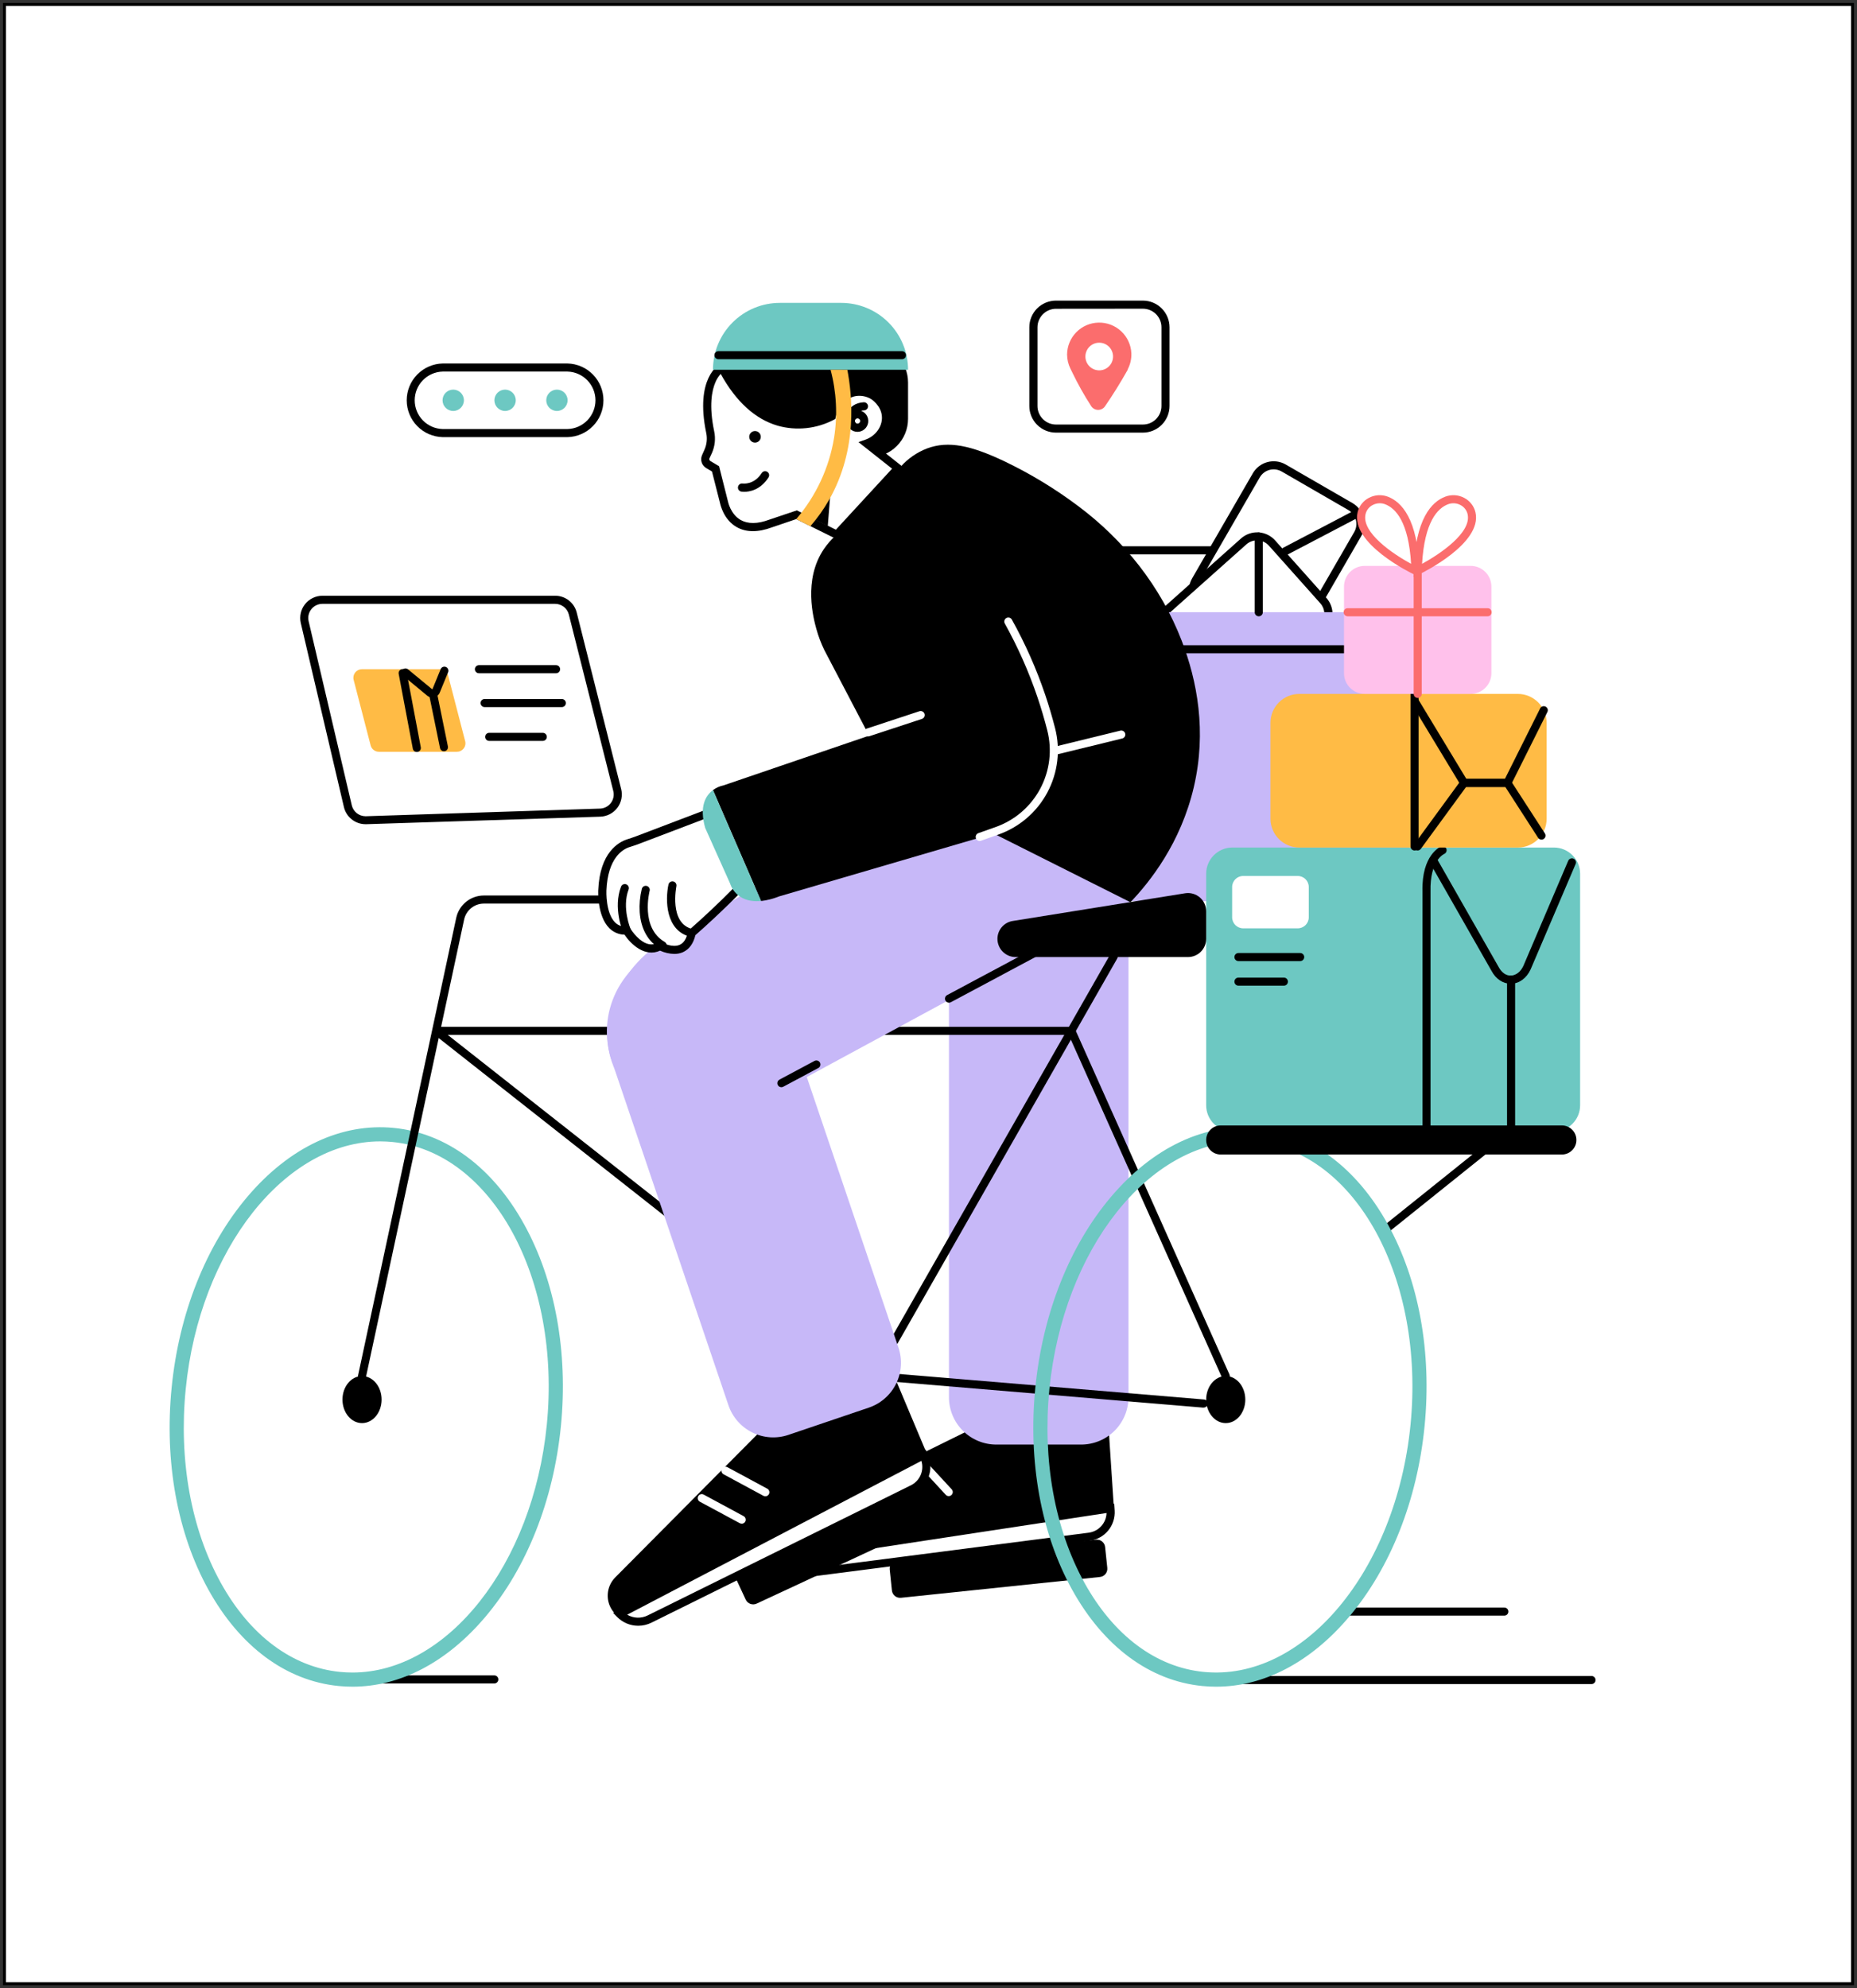 <svg width="624" height="668" viewBox="0 0 624 668" fill="none" xmlns="http://www.w3.org/2000/svg">
<rect x="0" y="0" width="624" height="668" fill="#333333" stroke="none"/>
<g id="picture3">
<rect x="1.5" y="1.5" width="621" height="665" fill="white"/>
<rect x="1.5" y="1.5" width="621" height="665" stroke="black" strokeWidth="3"/>
<g id="figure_group">
<path id="Vector" d="M368.3 517.304L301.437 524.296C299.914 524.455 298.809 525.818 298.969 527.34L299.703 534.359C299.862 535.881 301.225 536.986 302.747 536.827L369.611 529.835C371.133 529.676 372.238 528.313 372.079 526.79L371.345 519.772C371.186 518.249 369.823 517.144 368.3 517.304Z" fill="black"/>
<path id="Vector_2" d="M372.594 480.849L325.613 480.543L261.767 511.998C259.707 513.013 258.131 514.801 257.381 516.972C256.632 519.143 256.771 521.522 257.766 523.592L374.271 506.299L372.594 480.849Z" fill="black"/>
<path id="Vector_3" d="M373.117 506.768L259.254 524.095C260.034 525.736 261.314 527.089 262.91 527.958C264.505 528.828 266.335 529.171 268.138 528.938L366.026 516.297C368.095 516.029 369.986 514.984 371.313 513.373C372.64 511.762 373.304 509.707 373.171 507.624L373.117 506.768Z" fill="white"/>
<path id="Vector_4" d="M267.017 530.37C265.132 530.37 263.287 529.834 261.695 528.825C260.103 527.816 258.83 526.376 258.024 524.672L257.237 523.021L374.407 505.205L374.557 507.535C374.706 509.962 373.929 512.355 372.382 514.231C370.835 516.107 368.634 517.326 366.223 517.642L268.308 530.262C267.88 530.325 267.449 530.361 267.017 530.37ZM261.522 525.12C262.307 526.034 263.306 526.738 264.43 527.169C265.554 527.601 266.767 527.746 267.961 527.592L365.849 514.952C367.468 514.739 368.957 513.957 370.052 512.746C371.147 511.535 371.776 509.975 371.826 508.343L261.522 525.12Z" fill="black"/>
<path id="Vector_5" d="M318.793 502.665C318.605 502.665 318.42 502.625 318.248 502.549C318.076 502.473 317.922 502.362 317.795 502.224L307.471 491.03C307.35 490.899 307.256 490.745 307.194 490.577C307.133 490.409 307.105 490.231 307.113 490.052C307.12 489.874 307.163 489.698 307.238 489.536C307.314 489.374 307.42 489.229 307.552 489.108C307.816 488.865 308.166 488.736 308.525 488.75C308.884 488.764 309.223 488.92 309.468 489.183L319.792 500.376C319.913 500.507 320.008 500.661 320.07 500.829C320.132 500.996 320.16 501.174 320.153 501.353C320.146 501.531 320.104 501.707 320.029 501.869C319.954 502.031 319.848 502.177 319.717 502.298C319.466 502.533 319.136 502.664 318.793 502.665Z" fill="white"/>
<path id="Vector_6" d="M308.279 508.792C308.092 508.792 307.906 508.754 307.734 508.679C307.563 508.604 307.408 508.495 307.281 508.357L296.977 497.157C296.85 497.027 296.751 496.873 296.685 496.704C296.619 496.535 296.587 496.354 296.592 496.173C296.597 495.991 296.638 495.813 296.713 495.647C296.788 495.482 296.896 495.333 297.029 495.21C297.163 495.087 297.32 494.992 297.49 494.931C297.661 494.869 297.843 494.843 298.024 494.853C298.205 494.863 298.383 494.909 298.546 494.988C298.709 495.068 298.855 495.18 298.974 495.316L309.278 506.49C309.399 506.621 309.493 506.775 309.554 506.943C309.616 507.111 309.643 507.289 309.636 507.468C309.628 507.646 309.585 507.821 309.51 507.983C309.435 508.145 309.328 508.291 309.196 508.412C308.949 508.65 308.622 508.786 308.279 508.792Z" fill="white"/>
<path id="Vector_7" d="M363.302 485.345H334.775C330.558 485.345 326.514 483.67 323.532 480.688C320.55 477.706 318.875 473.662 318.875 469.445V307.582H379.203V469.445C379.201 473.661 377.525 477.705 374.544 480.686C371.562 483.668 367.519 485.343 363.302 485.345Z" fill="#C7B8F8"/>
<path id="Vector_8" d="M534.796 565.812H407.94C407.58 565.812 407.234 565.669 406.979 565.414C406.725 565.159 406.582 564.814 406.582 564.453C406.582 564.093 406.725 563.748 406.979 563.493C407.234 563.238 407.58 563.095 407.94 563.095H534.796C535.157 563.095 535.502 563.238 535.757 563.493C536.012 563.748 536.155 564.093 536.155 564.453C536.155 564.814 536.012 565.159 535.757 565.414C535.502 565.669 535.157 565.812 534.796 565.812Z" fill="black"/>
<path id="Vector_9" d="M166.093 565.615H116.11C115.75 565.615 115.404 565.472 115.15 565.217C114.895 564.962 114.752 564.617 114.752 564.256C114.752 563.896 114.895 563.551 115.15 563.296C115.404 563.041 115.75 562.898 116.11 562.898H166.093C166.454 562.898 166.799 563.041 167.054 563.296C167.309 563.551 167.452 563.896 167.452 564.256C167.452 564.617 167.309 564.962 167.054 565.217C166.799 565.472 166.454 565.615 166.093 565.615Z" fill="black"/>
<path id="Vector_10" d="M505.495 542.821H451.695C451.335 542.821 450.989 542.678 450.734 542.423C450.48 542.168 450.336 541.823 450.336 541.462C450.336 541.102 450.48 540.757 450.734 540.502C450.989 540.247 451.335 540.104 451.695 540.104H505.495C505.856 540.104 506.201 540.247 506.456 540.502C506.711 540.757 506.854 541.102 506.854 541.462C506.854 541.823 506.711 542.168 506.456 542.423C506.201 542.678 505.856 542.821 505.495 542.821Z" fill="black"/>
<path id="Vector_11" d="M465.625 414.388C465.344 414.388 465.07 414.3 464.841 414.138C464.611 413.975 464.438 413.745 464.345 413.48C464.252 413.214 464.243 412.926 464.32 412.656C464.398 412.386 464.557 412.146 464.776 411.97L499.505 384.122C499.643 384.004 499.804 383.915 499.977 383.86C500.151 383.805 500.333 383.786 500.515 383.803C500.696 383.82 500.872 383.873 501.032 383.96C501.192 384.046 501.333 384.164 501.447 384.306C501.561 384.448 501.645 384.611 501.694 384.786C501.743 384.962 501.757 385.145 501.734 385.325C501.712 385.506 501.653 385.68 501.561 385.837C501.47 385.995 501.348 386.132 501.203 386.241L466.474 414.089C466.234 414.282 465.934 414.388 465.625 414.388Z" fill="black"/>
<path id="Vector_12" d="M406.629 184.896H365.89C362.165 184.896 359.146 187.916 359.146 191.641V217.546C359.146 221.271 362.165 224.29 365.89 224.29H406.629C410.354 224.29 413.374 221.271 413.374 217.546V191.641C413.374 187.916 410.354 184.896 406.629 184.896Z" fill="white"/>
<path id="Vector_13" d="M406.622 225.649H365.87C363.721 225.647 361.661 224.793 360.142 223.274C358.623 221.754 357.768 219.694 357.767 217.546V191.641C357.768 189.492 358.623 187.432 360.142 185.913C361.661 184.394 363.721 183.54 365.87 183.538H406.622C408.769 183.548 410.824 184.405 412.343 185.922C413.861 187.44 414.72 189.494 414.732 191.641V217.546C414.72 219.692 413.861 221.747 412.343 223.264C410.824 224.781 408.769 225.638 406.622 225.649ZM365.87 186.255C364.442 186.256 363.073 186.824 362.063 187.834C361.053 188.844 360.485 190.213 360.483 191.641V217.546C360.485 218.974 361.053 220.343 362.063 221.352C363.073 222.362 364.442 222.93 365.87 222.932H406.622C408.051 222.932 409.422 222.365 410.433 221.355C411.444 220.345 412.013 218.975 412.015 217.546V191.641C412.013 190.212 411.444 188.842 410.433 187.832C409.422 186.822 408.051 186.255 406.622 186.255H365.87Z" fill="black"/>
<path id="Vector_14" d="M422.115 159.716L401.746 194.997C399.883 198.223 400.988 202.348 404.214 204.211L426.649 217.163C429.875 219.026 434 217.92 435.862 214.695L456.232 179.413C458.094 176.188 456.989 172.063 453.763 170.2L431.328 157.248C428.103 155.385 423.978 156.49 422.115 159.716Z" fill="white"/>
<path id="Vector_15" d="M430.007 219.421C428.59 219.42 427.199 219.045 425.973 218.334L403.559 205.381C402.637 204.85 401.829 204.141 401.18 203.297C400.532 202.453 400.057 201.489 399.781 200.461C399.505 199.433 399.435 198.36 399.574 197.305C399.713 196.25 400.058 195.232 400.591 194.31L420.967 159.039C421.498 158.115 422.205 157.306 423.049 156.657C423.894 156.007 424.858 155.531 425.886 155.256C426.915 154.98 427.988 154.91 429.043 155.05C430.099 155.19 431.117 155.537 432.038 156.071L454.452 169.016C456.313 170.093 457.671 171.864 458.228 173.941C458.784 176.018 458.494 178.231 457.42 180.094L437.044 215.366C436.331 216.601 435.305 217.626 434.07 218.338C432.834 219.049 431.433 219.423 430.007 219.421ZM427.331 215.984C428.569 216.695 430.039 216.887 431.418 216.516C432.797 216.146 433.972 215.244 434.687 214.007L455.063 178.736C455.778 177.498 455.971 176.028 455.602 174.647C455.233 173.267 454.331 172.089 453.094 171.373L430.68 158.421C430.066 158.066 429.389 157.836 428.686 157.744C427.984 157.651 427.27 157.698 426.585 157.882C425.901 158.065 425.26 158.382 424.698 158.814C424.136 159.245 423.664 159.783 423.31 160.397L402.934 195.669C402.579 196.281 402.347 196.958 402.254 197.66C402.161 198.362 402.207 199.075 402.39 199.759C402.573 200.443 402.889 201.084 403.321 201.646C403.752 202.207 404.29 202.678 404.904 203.031L427.331 215.984Z" fill="black"/>
<path id="Vector_16" d="M431.842 186.581C431.538 186.581 431.243 186.479 431.004 186.292C430.765 186.104 430.596 185.842 430.523 185.548C430.451 185.253 430.479 184.942 430.603 184.666C430.728 184.389 430.941 184.161 431.21 184.02L455.492 171.285C455.811 171.117 456.185 171.084 456.529 171.191C456.874 171.299 457.161 171.539 457.329 171.859C457.496 172.179 457.53 172.552 457.422 172.896C457.315 173.241 457.075 173.529 456.755 173.696L432.473 186.425C432.278 186.527 432.062 186.581 431.842 186.581Z" fill="black"/>
<path id="Vector_17" d="M417.889 181.886L387.486 209.003C384.706 211.482 384.463 215.746 386.942 218.525L404.185 237.858C406.665 240.638 410.928 240.882 413.708 238.402L444.111 211.285C446.891 208.806 447.135 204.543 444.655 201.763L427.412 182.43C424.933 179.65 420.669 179.406 417.889 181.886Z" fill="white"/>
<path id="Vector_18" d="M409.231 241.495C409.074 241.495 408.918 241.495 408.762 241.495C407.697 241.436 406.654 241.165 405.694 240.698C404.734 240.232 403.877 239.579 403.172 238.778L385.954 219.455C385.247 218.659 384.703 217.731 384.354 216.725C384.006 215.719 383.859 214.654 383.922 213.592C383.985 212.529 384.257 211.489 384.722 210.531C385.187 209.573 385.837 208.717 386.633 208.01L417.035 180.896C418.644 179.471 420.752 178.742 422.898 178.869C425.043 178.996 427.05 179.97 428.479 181.575L445.718 200.905C446.425 201.701 446.969 202.629 447.317 203.635C447.666 204.641 447.813 205.706 447.75 206.769C447.687 207.831 447.415 208.871 446.95 209.829C446.485 210.787 445.835 211.644 445.039 212.35L414.617 239.437C413.138 240.766 411.219 241.499 409.231 241.495ZM422.373 181.561C421.053 181.556 419.778 182.04 418.794 182.92L388.392 210.027C387.325 210.979 386.68 212.316 386.598 213.744C386.517 215.172 387.006 216.574 387.958 217.641L405.203 236.972C405.674 237.5 406.244 237.93 406.881 238.238C407.518 238.546 408.21 238.725 408.916 238.765C409.623 238.805 410.33 238.706 410.998 238.473C411.666 238.24 412.282 237.877 412.81 237.406L443.212 210.292C443.74 209.821 444.17 209.251 444.478 208.614C444.786 207.977 444.965 207.285 445.005 206.579C445.045 205.872 444.946 205.165 444.713 204.497C444.48 203.828 444.117 203.213 443.646 202.685L426.401 183.355C425.932 182.826 425.363 182.395 424.726 182.087C424.09 181.779 423.399 181.601 422.693 181.561H422.373Z" fill="black"/>
<path id="Vector_19" d="M404.415 472.936H404.293L293.269 463.651L292.95 463.393L145.982 347.635C145.736 347.447 145.557 347.186 145.468 346.889C145.379 346.593 145.386 346.276 145.488 345.984C145.589 345.691 145.78 345.438 146.033 345.261C146.286 345.083 146.589 344.989 146.899 344.993H360.891L413.122 461.777C413.269 462.106 413.279 462.481 413.15 462.818C413.021 463.155 412.763 463.426 412.433 463.573C412.27 463.646 412.094 463.686 411.915 463.69C411.737 463.695 411.559 463.665 411.392 463.601C411.055 463.471 410.783 463.214 410.637 462.884L359.125 347.71H150.458L294.315 460.982L404.524 470.199C404.884 470.213 405.224 470.37 405.468 470.635C405.713 470.9 405.842 471.251 405.828 471.612C405.813 471.972 405.656 472.312 405.391 472.556C405.126 472.801 404.775 472.93 404.415 472.916V472.936Z" fill="black"/>
<path id="Vector_20" d="M293.791 463.699C293.553 463.701 293.319 463.64 293.112 463.522C292.957 463.434 292.82 463.316 292.71 463.175C292.601 463.034 292.52 462.873 292.473 462.701C292.425 462.529 292.412 462.349 292.435 462.172C292.457 461.994 292.514 461.823 292.602 461.668L373.048 320.698C373.228 320.385 373.525 320.157 373.874 320.063C374.222 319.97 374.593 320.018 374.906 320.198C375.218 320.379 375.447 320.675 375.54 321.024C375.634 321.372 375.585 321.743 375.405 322.056L294.973 463.02C294.853 463.227 294.681 463.399 294.473 463.518C294.266 463.638 294.03 463.7 293.791 463.699Z" fill="black"/>
<path id="Vector_21" d="M301.406 464.542L256.877 479.484L206.744 529.97C205.43 531.29 204.574 532.996 204.301 534.839C204.029 536.681 204.354 538.562 205.229 540.206C205.629 540.954 206.135 541.64 206.73 542.243L311.288 488.029L301.406 464.542Z" fill="black"/>
<path id="Vector_22" d="M249.222 511.923C248.996 511.923 248.775 511.867 248.576 511.76L235.169 504.547C235.012 504.462 234.873 504.347 234.76 504.209C234.648 504.071 234.564 503.911 234.512 503.74C234.461 503.57 234.444 503.39 234.463 503.213C234.481 503.035 234.534 502.863 234.619 502.706C234.703 502.549 234.818 502.41 234.957 502.298C235.095 502.185 235.254 502.101 235.425 502.05C235.596 501.999 235.775 501.982 235.953 502C236.13 502.018 236.302 502.071 236.459 502.156L249.86 509.39C250.126 509.533 250.337 509.762 250.458 510.038C250.58 510.315 250.606 510.625 250.532 510.918C250.458 511.211 250.288 511.471 250.05 511.657C249.811 511.843 249.517 511.944 249.215 511.944L249.222 511.923Z" fill="white"/>
<path id="Vector_23" d="M477.24 302.78H380.167V213.804C380.176 211.655 381.033 209.597 382.552 208.077C384.071 206.557 386.128 205.698 388.277 205.687H469.103C470.169 205.687 471.224 205.897 472.208 206.305C473.193 206.713 474.087 207.311 474.84 208.065C475.593 208.819 476.191 209.713 476.598 210.698C477.005 211.683 477.214 212.738 477.213 213.804L477.24 302.78Z" fill="#C7B8F8"/>
<path id="Vector_24" d="M292.222 153.639H252.828C249.836 153.639 246.966 152.45 244.851 150.335C242.735 148.219 241.546 145.349 241.546 142.357V126.47C241.546 123.522 242.718 120.693 244.803 118.608C246.888 116.523 249.716 115.352 252.665 115.352H291.971C293.698 115.351 295.409 115.69 297.005 116.351C298.601 117.011 300.052 117.98 301.274 119.201C302.495 120.422 303.465 121.872 304.126 123.468C304.787 125.063 305.127 126.774 305.127 128.501V140.727C305.128 142.422 304.795 144.101 304.147 145.668C303.499 147.234 302.548 148.658 301.35 149.857C300.152 151.056 298.729 152.007 297.162 152.656C295.596 153.305 293.918 153.639 292.222 153.639Z" fill="black"/>
<path id="Vector_25" d="M309.902 499.007L248.942 527.355C247.554 528 246.953 529.648 247.598 531.036L250.574 537.435C251.219 538.823 252.867 539.425 254.255 538.779L315.214 510.431C316.602 509.786 317.204 508.138 316.559 506.75L313.583 500.351C312.937 498.963 311.289 498.361 309.902 499.007Z" fill="black"/>
<path id="Vector_26" d="M310.324 488.884L208.272 542.27C209.544 543.569 211.194 544.433 212.986 544.738C214.778 545.043 216.62 544.774 218.25 543.968L306.71 500.2C308.583 499.275 310.032 497.672 310.765 495.717C311.498 493.761 311.459 491.6 310.657 489.672L310.324 488.884Z" fill="white"/>
<path id="Vector_27" d="M214.419 546.223C213.096 546.221 211.786 545.955 210.567 545.439C209.348 544.924 208.244 544.17 207.321 543.221L206.038 541.917L311.01 486.996L311.906 489.149C312.837 491.395 312.881 493.91 312.028 496.187C311.176 498.464 309.492 500.333 307.315 501.416L218.868 545.204C217.484 545.884 215.961 546.232 214.419 546.223ZM210.751 542.508C211.79 543.117 212.965 543.457 214.168 543.499C215.372 543.54 216.567 543.281 217.645 542.746L306.113 499.018C307.573 498.288 308.727 497.063 309.369 495.562C310.01 494.06 310.099 492.38 309.617 490.82L210.751 542.508Z" fill="black"/>
<path id="Vector_28" d="M257.175 502.726C256.949 502.729 256.727 502.673 256.53 502.563L243.129 495.33C242.812 495.159 242.576 494.869 242.473 494.523C242.369 494.178 242.408 493.806 242.579 493.489C242.75 493.172 243.04 492.936 243.385 492.833C243.73 492.73 244.102 492.768 244.419 492.939L257.82 500.173C258.089 500.318 258.301 500.549 258.423 500.829C258.544 501.109 258.567 501.422 258.489 501.718C258.41 502.013 258.235 502.273 257.99 502.456C257.746 502.639 257.446 502.734 257.141 502.726H257.175Z" fill="white"/>
<path id="Vector_29" d="M291.951 472.936L264.939 482.092C262.961 482.763 260.87 483.037 258.786 482.9C256.702 482.762 254.666 482.216 252.793 481.291C250.92 480.366 249.248 479.082 247.872 477.511C246.496 475.94 245.443 474.113 244.773 472.135L205.521 356.295C202.954 348.719 203.503 340.433 207.045 333.26C210.587 326.088 216.834 320.616 224.41 318.049C231.987 315.482 240.272 316.03 247.445 319.573C254.617 323.115 260.089 329.361 262.656 336.938L301.908 452.771C302.579 454.749 302.853 456.839 302.716 458.923C302.578 461.007 302.031 463.044 301.107 464.916C300.182 466.789 298.898 468.461 297.327 469.837C295.756 471.213 293.929 472.266 291.951 472.936Z" fill="#C7B8F8"/>
<path id="Vector_30" d="M379.997 302.882L256.224 369.907C238.218 380.346 216.511 376.55 207.749 361.43C198.98 346.311 206.479 325.595 224.484 315.156L347.272 243.974L379.997 302.882Z" fill="#C7B8F8"/>
<path id="Vector_31" d="M262.561 365.288C262.26 365.287 261.967 365.185 261.73 364.998C261.492 364.812 261.323 364.552 261.25 364.259C261.177 363.966 261.203 363.658 261.325 363.381C261.447 363.105 261.657 362.878 261.923 362.734L273.605 356.492C273.763 356.394 273.94 356.328 274.124 356.301C274.308 356.273 274.496 356.283 274.676 356.331C274.856 356.379 275.024 356.464 275.17 356.58C275.316 356.695 275.437 356.84 275.524 357.004C275.612 357.168 275.665 357.349 275.68 357.534C275.695 357.72 275.672 357.907 275.612 358.083C275.551 358.259 275.456 358.421 275.33 358.559C275.205 358.697 275.052 358.807 274.882 358.883L263.2 365.125C263.004 365.231 262.784 365.287 262.561 365.288Z" fill="black"/>
<path id="Vector_32" d="M318.881 336.89C318.58 336.889 318.287 336.787 318.05 336.601C317.812 336.414 317.644 336.154 317.57 335.861C317.497 335.569 317.524 335.26 317.645 334.984C317.767 334.708 317.977 334.48 318.243 334.337L348.4 318.219C348.558 318.124 348.733 318.062 348.915 318.037C349.097 318.012 349.283 318.025 349.46 318.073C349.637 318.122 349.803 318.206 349.947 318.321C350.091 318.436 350.21 318.579 350.297 318.741C350.384 318.903 350.437 319.081 350.453 319.264C350.469 319.447 350.448 319.632 350.391 319.806C350.333 319.981 350.241 320.143 350.12 320.281C349.998 320.419 349.85 320.531 349.684 320.61L319.52 336.727C319.324 336.833 319.104 336.889 318.881 336.89Z" fill="black"/>
<path id="Vector_33" d="M408.66 566.695C407.104 566.696 405.549 566.619 404 566.464C386.341 564.719 370.821 553.206 360.239 534.066C349.813 515.204 345.425 491.112 347.897 466.226C350.37 441.34 359.39 418.579 373.313 402.136C387.455 385.441 404.944 377.215 422.59 378.961C440.236 380.706 455.77 392.212 466.352 411.359C476.778 430.214 481.159 454.306 478.693 479.192C476.228 504.078 467.201 526.839 453.277 543.283C440.386 558.511 424.703 566.695 408.66 566.695ZM417.965 383.484C386.123 383.484 357.291 419.646 352.625 466.695C350.254 490.63 354.431 513.737 364.395 531.763C374.203 549.497 388.433 560.141 404.469 561.73C437.934 565.051 469.096 527.81 473.966 478.724C478.836 429.637 455.573 387.03 422.122 383.688C420.731 383.552 419.346 383.484 417.965 383.484Z" fill="#6DC8C2"/>
<path id="Vector_34" d="M411.879 478.139C415.511 478.139 418.454 474.599 418.454 470.233C418.454 465.866 415.511 462.327 411.879 462.327C408.248 462.327 405.305 465.866 405.305 470.233C405.305 474.599 408.248 478.139 411.879 478.139Z" fill="black"/>
<path id="Vector_35" d="M118.44 566.695C116.884 566.696 115.329 566.619 113.78 566.464C96.121 564.719 80.594 553.206 70.012 534.066C59.586 515.204 55.205 491.112 57.671 466.226C60.136 441.34 69.163 418.579 83.087 402.136C97.228 385.441 114.731 377.215 132.364 378.961C149.996 380.706 165.543 392.212 176.125 411.359C186.551 430.214 190.939 454.306 188.473 479.192C186.008 504.078 176.974 526.866 163.05 543.283C150.159 558.511 134.476 566.695 118.44 566.695ZM127.745 383.484C95.897 383.484 67.064 419.646 62.405 466.695C60.028 490.63 64.212 513.737 74.175 531.763C83.977 549.497 98.213 560.141 114.249 561.73C115.628 561.871 117.013 561.941 118.399 561.941C150.24 561.941 179.073 525.779 183.739 478.724C188.602 429.637 165.346 387.03 131.895 383.688C130.509 383.552 129.126 383.484 127.745 383.484Z" fill="#6DC8C2"/>
<path id="Vector_36" d="M121.653 478.139C125.284 478.139 128.227 474.599 128.227 470.233C128.227 465.866 125.284 462.327 121.653 462.327C118.022 462.327 115.078 465.866 115.078 470.233C115.078 474.599 118.022 478.139 121.653 478.139Z" fill="black"/>
<path id="Vector_37" d="M121.659 463.699C121.562 463.709 121.464 463.709 121.367 463.699C121.193 463.661 121.028 463.589 120.881 463.487C120.734 463.386 120.609 463.256 120.513 463.106C120.416 462.956 120.35 462.788 120.318 462.613C120.287 462.437 120.29 462.257 120.328 462.082L153.311 308.343C153.773 306.232 154.941 304.343 156.621 302.985C158.302 301.627 160.394 300.881 162.555 300.871H209.25C209.611 300.871 209.956 301.015 210.211 301.269C210.466 301.524 210.609 301.87 210.609 302.23C210.609 302.59 210.466 302.936 210.211 303.19C209.956 303.445 209.611 303.588 209.25 303.588H162.555C161.016 303.598 159.525 304.13 158.329 305.098C157.132 306.065 156.299 307.411 155.966 308.913L122.984 462.612C122.921 462.918 122.756 463.193 122.514 463.391C122.273 463.589 121.971 463.697 121.659 463.699Z" fill="black"/>
<path id="Vector_38" d="M122.821 276.916C121.142 276.913 119.513 276.344 118.197 275.301C116.881 274.259 115.954 272.804 115.567 271.17L101.059 209.267C100.815 208.178 100.819 207.048 101.069 205.96C101.319 204.873 101.81 203.855 102.505 202.982C103.2 202.109 104.082 201.403 105.086 200.916C106.09 200.428 107.19 200.172 108.306 200.165H186.565C188.223 200.162 189.835 200.715 191.143 201.734C192.452 202.753 193.381 204.18 193.785 205.789L208.727 265.125C208.994 266.203 209.016 267.326 208.794 268.414C208.571 269.502 208.109 270.526 207.441 271.413C206.773 272.299 205.916 273.026 204.932 273.54C203.947 274.053 202.861 274.341 201.752 274.383L123.099 276.916H122.821ZM108.306 202.882C107.595 202.887 106.894 203.051 106.254 203.362C105.615 203.674 105.054 204.125 104.612 204.682C104.17 205.239 103.859 205.889 103.701 206.582C103.543 207.276 103.543 207.996 103.701 208.689L118.216 270.593C118.464 271.629 119.052 272.551 119.887 273.213C120.722 273.874 121.755 274.236 122.821 274.24H122.977L201.657 271.673C202.361 271.645 203.05 271.46 203.674 271.133C204.298 270.806 204.842 270.345 205.266 269.782C205.689 269.219 205.983 268.569 206.125 267.878C206.266 267.188 206.253 266.475 206.085 265.791L191.143 206.455C190.881 205.436 190.289 204.533 189.46 203.886C188.63 203.24 187.61 202.887 186.558 202.882H108.306Z" fill="black"/>
<path id="Vector_39" d="M186.857 226.199H160.931C160.571 226.199 160.226 226.056 159.971 225.801C159.716 225.547 159.573 225.201 159.573 224.841C159.573 224.481 159.716 224.135 159.971 223.88C160.226 223.626 160.571 223.482 160.931 223.482H186.857C187.217 223.482 187.563 223.626 187.817 223.88C188.072 224.135 188.215 224.481 188.215 224.841C188.215 225.201 188.072 225.547 187.817 225.801C187.563 226.056 187.217 226.199 186.857 226.199Z" fill="black"/>
<path id="Vector_40" d="M188.779 237.569H162.846C162.486 237.569 162.14 237.426 161.886 237.171C161.631 236.917 161.488 236.571 161.488 236.211C161.488 235.851 161.631 235.505 161.886 235.25C162.14 234.995 162.486 234.852 162.846 234.852H188.779C189.139 234.852 189.484 234.995 189.739 235.25C189.994 235.505 190.137 235.851 190.137 236.211C190.137 236.571 189.994 236.917 189.739 237.171C189.484 237.426 189.139 237.569 188.779 237.569Z" fill="black"/>
<path id="Vector_41" d="M182.388 248.932H164.382C164.022 248.932 163.676 248.789 163.421 248.534C163.167 248.28 163.023 247.934 163.023 247.574C163.023 247.214 163.167 246.868 163.421 246.613C163.676 246.359 164.022 246.216 164.382 246.216H182.388C182.748 246.216 183.094 246.359 183.348 246.613C183.603 246.868 183.746 247.214 183.746 247.574C183.746 247.934 183.603 248.28 183.348 248.534C183.094 248.789 182.748 248.932 182.388 248.932Z" fill="black"/>
<path id="Vector_42" d="M153.534 252.587H127.317C126.683 252.586 126.068 252.376 125.566 251.989C125.065 251.602 124.706 251.06 124.545 250.447L118.833 228.42C118.725 227.997 118.714 227.555 118.802 227.127C118.891 226.7 119.076 226.298 119.343 225.952C119.61 225.607 119.953 225.327 120.345 225.135C120.737 224.942 121.168 224.842 121.604 224.841H147.822C148.455 224.841 149.071 225.051 149.572 225.438C150.074 225.825 150.433 226.368 150.593 226.98L156.305 249.007C156.416 249.43 156.427 249.873 156.339 250.301C156.252 250.73 156.067 251.132 155.799 251.478C155.531 251.823 155.188 252.103 154.796 252.295C154.403 252.488 153.971 252.587 153.534 252.587Z" fill="#FFBB45"/>
<path id="Vector_43" d="M140.079 252.654C139.758 252.66 139.446 252.552 139.197 252.349C138.949 252.147 138.78 251.862 138.721 251.547L133.966 226.376C133.908 226.025 133.989 225.666 134.193 225.375C134.396 225.084 134.706 224.884 135.055 224.818C135.404 224.753 135.765 224.826 136.06 225.023C136.356 225.22 136.562 225.525 136.635 225.873L141.39 251.045C141.423 251.22 141.422 251.401 141.385 251.576C141.349 251.751 141.278 251.917 141.177 252.065C141.076 252.213 140.947 252.339 140.797 252.437C140.647 252.534 140.479 252.601 140.303 252.634C140.229 252.646 140.154 252.653 140.079 252.654Z" fill="black"/>
<path id="Vector_44" d="M145.269 234.349C144.643 234.351 144.037 234.132 143.557 233.731L135.454 227.034C135.304 226.925 135.178 226.787 135.083 226.627C134.988 226.468 134.927 226.291 134.904 226.107C134.881 225.923 134.895 225.736 134.946 225.557C134.998 225.379 135.085 225.213 135.203 225.07C135.322 224.927 135.468 224.81 135.633 224.725C135.798 224.641 135.979 224.591 136.164 224.579C136.349 224.567 136.534 224.593 136.709 224.656C136.884 224.718 137.044 224.816 137.179 224.942L145.282 231.633L148.087 224.773C148.234 224.454 148.497 224.205 148.823 224.076C149.148 223.948 149.511 223.95 149.835 224.082C150.159 224.214 150.42 224.467 150.562 224.786C150.705 225.106 150.719 225.469 150.601 225.798L147.775 232.672C147.617 233.065 147.368 233.415 147.047 233.692C146.727 233.97 146.346 234.167 145.934 234.268C145.717 234.321 145.493 234.349 145.269 234.349Z" fill="black"/>
<path id="Vector_45" d="M149.181 252.41C148.869 252.408 148.567 252.299 148.326 252.102C148.085 251.904 147.919 251.629 147.857 251.323L144.155 233.236C144.083 232.883 144.154 232.515 144.353 232.215C144.551 231.914 144.861 231.705 145.214 231.633C145.568 231.561 145.935 231.632 146.235 231.83C146.536 232.029 146.745 232.339 146.817 232.692L150.506 250.78C150.541 250.954 150.542 251.135 150.508 251.31C150.474 251.485 150.406 251.652 150.308 251.801C150.209 251.949 150.083 252.078 149.935 252.177C149.787 252.277 149.621 252.347 149.446 252.383C149.359 252.401 149.27 252.41 149.181 252.41Z" fill="black"/>
<path id="Vector_46" d="M522.143 284.754H414.121C409.252 284.754 405.305 288.701 405.305 293.57V371.347C405.305 376.216 409.252 380.163 414.121 380.163H522.143C527.012 380.163 530.959 376.216 530.959 371.347V293.57C530.959 288.701 527.012 284.754 522.143 284.754Z" fill="#6DC8C2"/>
<path id="Vector_47" d="M507.763 381.515C507.403 381.515 507.058 381.372 506.803 381.117C506.548 380.862 506.405 380.516 506.405 380.156V329.154C506.405 328.794 506.548 328.448 506.803 328.194C507.058 327.939 507.403 327.796 507.763 327.796C508.124 327.796 508.469 327.939 508.724 328.194C508.979 328.448 509.122 328.794 509.122 329.154V380.156C509.122 380.516 508.979 380.862 508.724 381.117C508.469 381.372 508.124 381.515 507.763 381.515Z" fill="black"/>
<path id="Vector_48" d="M436.073 294.31H417.741C415.693 294.31 414.032 295.971 414.032 298.019V308.193C414.032 310.242 415.693 311.902 417.741 311.902H436.073C438.121 311.902 439.781 310.242 439.781 308.193V298.019C439.781 295.971 438.121 294.31 436.073 294.31Z" fill="white"/>
<path id="Vector_49" d="M436.895 322.912H416.151C415.791 322.912 415.446 322.769 415.191 322.514C414.936 322.259 414.793 321.914 414.793 321.553C414.793 321.193 414.936 320.848 415.191 320.593C415.446 320.338 415.791 320.195 416.151 320.195H436.895C437.255 320.195 437.6 320.338 437.855 320.593C438.11 320.848 438.253 321.193 438.253 321.553C438.253 321.914 438.11 322.259 437.855 322.514C437.6 322.769 437.255 322.912 436.895 322.912Z" fill="black"/>
<path id="Vector_50" d="M431.413 331.171H416.151C415.791 331.171 415.446 331.028 415.191 330.773C414.936 330.519 414.793 330.173 414.793 329.813C414.793 329.453 414.936 329.107 415.191 328.852C415.446 328.598 415.791 328.454 416.151 328.454H431.413C431.774 328.454 432.119 328.598 432.374 328.852C432.629 329.107 432.772 329.453 432.772 329.813C432.772 330.173 432.629 330.519 432.374 330.773C432.119 331.028 431.774 331.171 431.413 331.171Z" fill="black"/>
<path id="Vector_51" d="M507.641 330.519C505.04 330.519 502.642 328.923 501.209 326.227L480.717 290.296C480.537 289.983 480.489 289.611 480.583 289.262C480.678 288.913 480.907 288.615 481.22 288.435C481.533 288.255 481.906 288.207 482.255 288.301C482.604 288.396 482.901 288.625 483.081 288.938L503.586 324.902C504.592 326.79 506.113 327.857 507.736 327.782C509.36 327.707 510.949 326.546 511.866 324.583L526.958 289.21C527.028 289.046 527.13 288.897 527.257 288.772C527.385 288.647 527.536 288.549 527.701 288.482C527.867 288.416 528.044 288.382 528.222 288.384C528.401 288.386 528.577 288.423 528.741 288.493C528.905 288.563 529.054 288.665 529.179 288.792C529.304 288.92 529.402 289.071 529.469 289.236C529.535 289.402 529.568 289.579 529.567 289.757C529.565 289.936 529.528 290.112 529.458 290.276L514.325 325.704C512.966 328.658 510.508 330.458 507.791 330.513L507.641 330.519Z" fill="black"/>
<path id="Vector_52" d="M479.339 381.188C478.978 381.188 478.633 381.045 478.378 380.79C478.123 380.536 477.98 380.19 477.98 379.83V299.499C477.688 287.145 484.018 284.482 484.283 284.38C484.613 284.262 484.975 284.276 485.295 284.418C485.615 284.561 485.867 284.822 486 285.146C486.132 285.47 486.134 285.833 486.005 286.158C485.876 286.484 485.627 286.747 485.309 286.893C485.071 287.002 480.453 289.175 480.69 299.466V379.83C480.69 380.189 480.548 380.533 480.295 380.788C480.042 381.043 479.698 381.187 479.339 381.188Z" fill="black"/>
<path id="Vector_53" d="M399.226 321.554H341.248C339.633 321.545 338.087 320.897 336.948 319.751C335.809 318.606 335.169 317.056 335.169 315.441C335.167 313.995 335.681 312.596 336.619 311.495C337.556 310.394 338.856 309.664 340.284 309.436L398.261 300.118C399.13 299.984 400.017 300.039 400.862 300.279C401.708 300.519 402.492 300.939 403.16 301.509C403.829 302.08 404.366 302.788 404.736 303.585C405.106 304.382 405.3 305.25 405.305 306.129V315.441C405.305 317.056 404.665 318.606 403.526 319.751C402.387 320.897 400.841 321.545 399.226 321.554Z" fill="black"/>
<path id="Vector_54" d="M510.012 233.141H436.609C431.253 233.141 426.91 237.483 426.91 242.84V275.062C426.91 280.418 431.253 284.761 436.609 284.761H510.012C515.368 284.761 519.711 280.418 519.711 275.062V242.84C519.711 237.483 515.368 233.141 510.012 233.141Z" fill="#FFBB45"/>
<path id="Vector_55" d="M475.325 285.746C474.964 285.746 474.619 285.603 474.364 285.348C474.109 285.093 473.966 284.748 473.966 284.387V233.134C473.966 232.774 474.109 232.428 474.364 232.174C474.619 231.919 474.964 231.776 475.325 231.776C475.685 231.776 476.031 231.919 476.285 232.174C476.54 232.428 476.683 232.774 476.683 233.134V284.387C476.683 284.748 476.54 285.093 476.285 285.348C476.031 285.603 475.685 285.746 475.325 285.746Z" fill="black"/>
<path id="Vector_56" d="M507.376 264.398H491.191L474.163 236.245C473.991 235.937 473.945 235.575 474.035 235.235C474.125 234.894 474.344 234.602 474.645 234.419C474.946 234.237 475.307 234.179 475.65 234.257C475.994 234.335 476.293 234.544 476.486 234.839L492.726 261.681H505.692L517.531 238.011C517.692 237.688 517.975 237.443 518.317 237.329C518.659 237.215 519.032 237.242 519.354 237.403C519.677 237.564 519.922 237.847 520.036 238.189C520.15 238.531 520.123 238.904 519.962 239.227L507.376 264.398Z" fill="black"/>
<path id="Vector_57" d="M476.364 285.745C476.113 285.745 475.868 285.675 475.655 285.543C475.441 285.412 475.268 285.224 475.155 285.001C475.042 284.777 474.993 284.527 475.013 284.277C475.034 284.027 475.123 283.788 475.27 283.586L491.266 261.708H507.275L519.08 279.945C519.187 280.095 519.264 280.265 519.304 280.445C519.344 280.625 519.346 280.811 519.312 280.992C519.278 281.173 519.207 281.346 519.103 281.499C519 281.652 518.867 281.782 518.712 281.882C518.557 281.981 518.383 282.048 518.201 282.079C518.019 282.109 517.833 282.102 517.654 282.058C517.475 282.014 517.306 281.934 517.159 281.823C517.012 281.712 516.889 281.572 516.797 281.412L505.821 264.398H492.645L477.464 285.161C477.341 285.339 477.176 285.485 476.985 285.587C476.794 285.689 476.581 285.743 476.364 285.745Z" fill="black"/>
<path id="Vector_58" d="M384.052 102.386H354.839C350.649 102.386 347.252 105.782 347.252 109.972V136.407C347.252 140.597 350.649 143.994 354.839 143.994H384.052C388.242 143.994 391.638 140.597 391.638 136.407V109.972C391.638 105.782 388.242 102.386 384.052 102.386Z" fill="white"/>
<path id="Vector_59" d="M384.052 145.353H354.846C353.67 145.354 352.505 145.124 351.417 144.676C350.33 144.227 349.342 143.568 348.509 142.738C347.677 141.907 347.016 140.92 346.565 139.834C346.114 138.748 345.881 137.583 345.88 136.407V109.972C345.878 108.795 346.109 107.628 346.558 106.54C347.008 105.451 347.667 104.462 348.499 103.629C349.331 102.795 350.32 102.134 351.407 101.683C352.495 101.232 353.661 101 354.839 101H384.045C386.416 101.004 388.69 101.947 390.366 103.624C392.043 105.301 392.987 107.574 392.99 109.945V136.38C392.993 137.556 392.764 138.721 392.316 139.809C391.868 140.897 391.21 141.885 390.38 142.719C389.55 143.552 388.564 144.213 387.478 144.665C386.392 145.117 385.228 145.351 384.052 145.353ZM354.846 103.744C353.195 103.748 351.613 104.405 350.446 105.572C349.278 106.74 348.621 108.322 348.617 109.972V136.407C348.619 138.059 349.276 139.642 350.444 140.809C351.611 141.977 353.194 142.634 354.846 142.636H384.052C385.703 142.634 387.286 141.977 388.454 140.809C389.622 139.642 390.278 138.059 390.28 136.407V109.972C390.282 109.153 390.122 108.341 389.81 107.583C389.498 106.825 389.04 106.136 388.462 105.555C387.883 104.974 387.196 104.513 386.44 104.197C385.683 103.882 384.872 103.719 384.052 103.717L354.846 103.744Z" fill="black"/>
<path id="Vector_60" d="M378.937 124.093C379.818 122.422 380.242 120.547 380.167 118.659C380.028 115.851 378.799 113.207 376.742 111.289C374.685 109.372 371.961 108.332 369.15 108.39C366.338 108.449 363.66 109.601 361.684 111.602C359.708 113.603 358.59 116.296 358.568 119.108C358.574 120.758 358.96 122.385 359.695 123.862C359.906 124.324 360.13 124.793 360.375 125.255C362.231 129.106 364.328 132.838 366.651 136.428C366.899 136.815 367.239 137.135 367.641 137.36C368.042 137.584 368.493 137.706 368.953 137.715C369.413 137.724 369.868 137.619 370.278 137.41C370.688 137.201 371.04 136.894 371.303 136.516C373.938 132.685 376.429 128.689 378.774 124.528C378.822 124.453 378.863 124.372 378.903 124.297L378.971 124.181C378.903 124.134 378.924 124.093 378.937 124.093Z" fill="#FB6D6D"/>
<path id="Vector_61" d="M369.368 124.433C371.933 124.433 374.013 122.353 374.013 119.787C374.013 117.221 371.933 115.141 369.368 115.141C366.802 115.141 364.722 117.221 364.722 119.787C364.722 122.353 366.802 124.433 369.368 124.433Z" fill="white"/>
<path id="Vector_62" d="M242.593 123.53C242.593 123.53 234.958 127.489 238.646 145.149C239.099 147.311 238.861 149.561 237.967 151.581L237.145 153.422C236.942 153.887 236.915 154.41 237.068 154.893C237.222 155.377 237.546 155.788 237.981 156.05L240.439 157.511L243.258 168.684C243.258 168.684 245.438 180.875 258.955 175.87L267.635 172.915L281.145 179.612L301.732 157.314L291.251 149.014C295.265 147.594 297.874 143.899 297.717 140.055C297.534 135.47 293.547 132.991 293.37 132.889C291.542 131.812 289.393 131.411 287.298 131.755C283.59 132.434 280.506 135.633 279.501 139.871C279.494 139.871 257.624 152.62 242.593 123.53Z" fill="white"/>
<path id="Vector_63" d="M281.464 181.31L267.547 174.409L259.396 177.18C254.696 178.919 250.689 178.892 247.517 177.078C243.156 174.586 242.083 169.607 241.94 169.003L239.244 158.414L237.274 157.245C236.556 156.811 236.022 156.13 235.772 155.329C235.521 154.528 235.573 153.664 235.916 152.898L236.731 151.058C237.508 149.297 237.71 147.336 237.308 145.454C233.457 126.939 241.614 122.504 241.961 122.32L243.17 121.702L243.788 122.904C248.719 132.413 254.879 138.329 262.127 140.435C267.538 141.908 273.3 141.38 278.353 138.947C279.657 134.465 283.026 131.15 287.074 130.416C289.491 130.021 291.97 130.482 294.084 131.721C294.281 131.836 298.872 134.648 299.089 139.993C299.119 141.873 298.646 143.727 297.72 145.363C296.793 146.999 295.446 148.358 293.819 149.299L303.735 157.157L281.464 181.31ZM267.771 171.475L280.873 177.968L299.762 157.47L288.473 148.545L290.789 147.723C294.185 146.521 296.488 143.383 296.352 140.095C296.196 136.231 292.705 134.064 292.664 134.043C291.118 133.137 289.305 132.796 287.536 133.079C284.364 133.656 281.722 136.475 280.812 140.19L280.676 140.754L280.173 141.039C274.381 144.079 267.647 144.794 261.346 143.036C253.779 140.829 247.333 134.974 242.171 125.621C241.408 126.475 240.796 127.454 240.365 128.515C239.196 131.232 238.184 136.298 239.978 144.891C240.5 147.33 240.244 149.872 239.244 152.158L238.402 153.978C238.332 154.14 238.323 154.321 238.377 154.488C238.431 154.656 238.543 154.798 238.694 154.889L241.628 156.641L244.61 168.452C244.61 168.493 245.445 172.752 248.896 174.715C251.327 176.073 254.56 176.073 258.493 174.599L267.771 171.475Z" fill="black"/>
<path id="Vector_64" d="M288.147 145.088C287.235 145.093 286.354 144.754 285.679 144.139C285.005 143.524 284.587 142.677 284.508 141.768C284.429 140.859 284.695 139.954 285.254 139.232C285.812 138.51 286.621 138.024 287.521 137.871C288.421 137.719 289.345 137.91 290.11 138.408C290.875 138.906 291.425 139.673 291.65 140.557C291.875 141.442 291.759 142.378 291.326 143.181C290.892 143.984 290.172 144.594 289.309 144.891C288.936 145.023 288.543 145.089 288.147 145.088ZM288.147 140.557C288.048 140.559 287.949 140.577 287.855 140.612C287.648 140.688 287.476 140.84 287.375 141.037C287.274 141.234 287.25 141.461 287.309 141.675C287.368 141.888 287.504 142.071 287.692 142.189C287.88 142.306 288.104 142.349 288.322 142.308C288.539 142.268 288.734 142.147 288.867 141.97C288.999 141.793 289.061 141.573 289.039 141.353C289.017 141.132 288.913 140.929 288.748 140.781C288.583 140.634 288.368 140.554 288.147 140.557Z" fill="black"/>
<path id="Vector_65" d="M286.028 143.552C285.76 143.554 285.498 143.476 285.274 143.328C285.051 143.181 284.876 142.97 284.771 142.724C284.276 141.596 284.185 140.332 284.513 139.144C285.192 136.855 287.502 135.253 290.266 135.151C290.626 135.138 290.977 135.269 291.241 135.515C291.504 135.761 291.659 136.101 291.672 136.462C291.685 136.822 291.554 137.172 291.308 137.436C291.062 137.7 290.721 137.855 290.361 137.867C288.792 137.922 287.461 138.764 287.121 139.905C286.971 140.492 287.026 141.113 287.277 141.664C287.347 141.829 287.383 142.005 287.384 142.184C287.385 142.362 287.35 142.539 287.283 142.705C287.215 142.87 287.116 143.02 286.99 143.147C286.865 143.274 286.715 143.375 286.551 143.444C286.385 143.513 286.207 143.55 286.028 143.552Z" fill="black"/>
<path id="Vector_66" d="M253.704 148.708C254.777 148.708 255.647 147.838 255.647 146.765C255.647 145.692 254.777 144.823 253.704 144.823C252.631 144.823 251.762 145.692 251.762 146.765C251.762 147.838 252.631 148.708 253.704 148.708Z" fill="black"/>
<path id="Vector_67" d="M250.064 165.24C249.748 165.242 249.433 165.222 249.12 165.179C248.759 165.119 248.438 164.919 248.225 164.622C248.012 164.326 247.926 163.956 247.985 163.596C248.045 163.236 248.245 162.914 248.542 162.701C248.839 162.489 249.208 162.402 249.568 162.462C249.745 162.462 253.351 162.964 255.946 158.944C256.042 158.792 256.167 158.661 256.314 158.557C256.461 158.454 256.627 158.381 256.802 158.343C256.977 158.304 257.158 158.301 257.335 158.333C257.512 158.364 257.68 158.431 257.831 158.528C257.982 158.626 258.112 158.752 258.213 158.9C258.315 159.048 258.386 159.214 258.423 159.39C258.46 159.566 258.462 159.747 258.428 159.923C258.395 160.1 258.327 160.268 258.228 160.417C255.491 164.696 251.782 165.24 250.064 165.24Z" fill="black"/>
<path id="Vector_68" d="M262.045 101.761H282.673C288.629 101.766 294.339 104.136 298.55 108.348C302.76 112.561 305.126 118.273 305.128 124.229H239.577C239.579 118.271 241.946 112.557 246.16 108.344C250.373 104.13 256.087 101.763 262.045 101.761Z" fill="#6DC8C2"/>
<path id="Vector_69" d="M271.683 173.499C271.683 173.499 272.987 172.392 279.467 160.22L278.156 176.739L271.683 173.499Z" fill="black"/>
<path id="Vector_70" d="M279.093 124.229C281.076 131.675 281.479 139.453 280.275 147.064C278.62 157.174 274.216 166.634 267.547 174.409L272.301 176.807C274.678 174.077 276.78 171.119 278.577 167.977C288.392 150.766 286.306 132.611 284.731 124.249L279.093 124.229Z" fill="#FFBB45"/>
<path id="Vector_71" d="M278.435 182.505L302.608 156.851C305.019 154.126 308.046 152.016 311.437 150.698C318.746 147.933 326.482 149.76 337.526 154.997C346.214 159.154 354.471 164.159 362.175 169.94C377.742 181.527 390.022 197.061 397.039 215.155C402.33 228.807 405.488 245.787 401.175 264.357C396.78 283.273 386.395 296.28 379.854 303.133L333.186 279.701L278.435 182.505Z" fill="black"/>
<path id="Vector_72" d="M354.486 253.612C354.155 253.609 353.837 253.486 353.59 253.266C353.344 253.045 353.187 252.743 353.148 252.415C353.108 252.086 353.19 251.755 353.378 251.483C353.565 251.211 353.846 251.016 354.166 250.936L376.377 245.502C376.554 245.447 376.74 245.429 376.925 245.449C377.109 245.47 377.288 245.527 377.449 245.619C377.61 245.71 377.751 245.834 377.863 245.982C377.974 246.13 378.054 246.3 378.098 246.48C378.142 246.66 378.148 246.848 378.117 247.031C378.085 247.213 378.017 247.388 377.915 247.543C377.814 247.698 377.681 247.831 377.527 247.933C377.372 248.036 377.198 248.105 377.015 248.138L354.812 253.571C354.704 253.595 354.595 253.609 354.486 253.612Z" fill="white"/>
<path id="Vector_73" d="M351.199 237.63C343.571 213.036 326.747 177.038 303.423 174.633C299.877 174.273 288.765 173.126 280.724 180.067C279.259 181.353 277.965 182.82 276.872 184.434C269.788 194.86 273.381 207.894 274.325 211.338C274.995 213.765 275.887 216.124 276.988 218.388C282.014 227.979 287.036 237.571 292.053 247.166L243.116 263.875C241.834 264.137 240.626 264.677 239.577 265.458L255.735 302.726C257.813 302.484 259.849 301.963 261.787 301.177L335.142 279.694C340.752 278.05 346.268 273.207 349.501 268.528C355.722 259.514 354.282 247.588 351.199 237.63Z" fill="black"/>
<path id="Vector_74" d="M329.226 282.56C328.904 282.563 328.591 282.451 328.344 282.244C328.097 282.037 327.931 281.75 327.876 281.432C327.822 281.115 327.882 280.788 328.046 280.511C328.209 280.233 328.466 280.023 328.771 279.918L334.524 277.88C340.966 275.615 346.324 271.017 349.541 264.994C352.758 258.97 353.599 251.959 351.898 245.346C350.961 241.651 349.86 237.949 348.645 234.343C345.736 225.742 342.051 217.423 337.635 209.49C337.46 209.175 337.418 208.803 337.517 208.457C337.616 208.111 337.849 207.818 338.164 207.643C338.48 207.468 338.851 207.426 339.198 207.525C339.544 207.625 339.837 207.858 340.012 208.173C344.505 216.241 348.256 224.7 351.219 233.446C352.462 237.121 353.576 240.918 354.533 244.646C356.404 251.916 355.48 259.623 351.946 266.245C348.411 272.866 342.522 277.922 335.441 280.414L329.688 282.451C329.541 282.514 329.385 282.551 329.226 282.56Z" fill="white"/>
<path id="Vector_75" d="M469.986 219.502H388.895C388.535 219.502 388.189 219.359 387.934 219.104C387.679 218.849 387.536 218.504 387.536 218.144C387.536 217.783 387.679 217.438 387.934 217.183C388.189 216.928 388.535 216.785 388.895 216.785H469.986C470.346 216.785 470.692 216.928 470.946 217.183C471.201 217.438 471.344 217.783 471.344 218.144C471.344 218.504 471.201 218.849 470.946 219.104C470.692 219.359 470.346 219.502 469.986 219.502Z" fill="black"/>
<path id="Vector_76" d="M422.978 207.066C422.617 207.066 422.272 206.923 422.017 206.668C421.762 206.413 421.619 206.068 421.619 205.707V180.237C421.619 179.877 421.762 179.531 422.017 179.276C422.272 179.021 422.617 178.878 422.978 178.878C423.338 178.878 423.683 179.021 423.938 179.276C424.193 179.531 424.336 179.877 424.336 180.237V205.707C424.336 206.068 424.193 206.413 423.938 206.668C423.683 206.923 423.338 207.066 422.978 207.066Z" fill="black"/>
<path id="Vector_77" d="M237.512 273.384L214.249 282.214C213.217 282.608 212.164 282.947 211.111 283.287C208.822 284.021 202.886 287.091 202.397 299.147C202.397 299.147 201.718 313.091 210.609 312.642C210.609 312.642 215.743 321.296 221.809 317.852C221.809 317.852 230.482 322.702 232.459 313.437C234.601 311.558 236.761 309.604 238.939 307.576C242.416 304.336 245.697 301.116 248.801 297.951L237.512 273.384Z" fill="white"/>
<path id="Vector_78" d="M226.563 320.501C224.92 320.459 223.303 320.085 221.809 319.4C216.708 321.717 212.021 317.281 209.848 314.035C207.921 313.997 206.085 313.208 204.733 311.834C200.658 307.759 201.011 299.459 201.025 299.106C201.541 286.323 207.953 282.9 210.683 282.023C211.784 281.663 212.775 281.344 213.753 280.971L238.205 271.665L250.431 298.257L249.751 298.936C246.539 302.21 243.211 305.463 239.842 308.601C237.804 310.496 235.766 312.377 233.668 314.198C232.989 317.057 231.569 318.952 229.504 319.91C228.576 320.311 227.574 320.513 226.563 320.501ZM221.809 316.324L222.488 316.697C222.522 316.697 225.925 318.565 228.431 317.424C229.789 316.813 230.672 315.386 231.148 313.179L231.243 312.737L231.576 312.439C233.736 310.544 235.902 308.581 238.028 306.604C241.132 303.711 244.209 300.715 247.184 297.693L236.819 275.109L214.745 283.511C213.706 283.905 212.707 284.238 211.539 284.604C209.352 285.284 204.217 288.143 203.769 299.228C203.769 299.309 203.463 306.699 206.676 309.919C207.181 310.42 207.791 310.804 208.461 311.045C209.131 311.285 209.845 311.376 210.554 311.311L211.369 311.27L211.79 311.95C212.638 313.288 213.677 314.497 214.874 315.536C217.115 317.424 219.173 317.798 221.157 316.67L221.809 316.324Z" fill="black"/>
<path id="Vector_79" d="M210.608 314.028C210.341 314.028 210.081 313.949 209.858 313.802C209.636 313.654 209.462 313.445 209.358 313.199C209.216 312.867 205.962 304.981 208.679 297.904C208.743 297.737 208.839 297.584 208.962 297.454C209.084 297.325 209.231 297.221 209.394 297.148C209.557 297.075 209.733 297.035 209.912 297.03C210.09 297.025 210.268 297.055 210.435 297.119C210.602 297.183 210.754 297.279 210.884 297.402C211.014 297.524 211.118 297.671 211.191 297.834C211.263 297.998 211.304 298.173 211.308 298.352C211.313 298.53 211.283 298.708 211.219 298.875C208.903 304.94 211.858 312.072 211.898 312.14C212.039 312.471 212.042 312.845 211.907 313.179C211.772 313.512 211.51 313.779 211.178 313.919C210.998 313.996 210.804 314.033 210.608 314.028Z" fill="black"/>
<path id="Vector_80" d="M222.664 319.027C222.426 319.027 222.191 318.963 221.985 318.844C217.781 316.426 215.349 312.147 214.962 306.469C214.8 303.873 215.029 301.267 215.641 298.739C215.674 298.554 215.744 298.379 215.848 298.222C215.951 298.066 216.086 297.933 216.244 297.832C216.402 297.731 216.579 297.663 216.764 297.633C216.949 297.604 217.138 297.612 217.32 297.66C217.501 297.707 217.671 297.791 217.818 297.906C217.966 298.022 218.087 298.167 218.176 298.333C218.265 298.498 218.318 298.679 218.333 298.866C218.348 299.053 218.324 299.241 218.263 299.418C218.263 299.547 215.098 311.712 223.357 316.467C223.615 316.616 223.817 316.847 223.931 317.123C224.045 317.399 224.065 317.705 223.987 317.993C223.91 318.282 223.74 318.537 223.503 318.719C223.266 318.901 222.976 318.999 222.678 319L222.664 319.027Z" fill="black"/>
<path id="Vector_81" d="M232.452 314.823C232.349 314.823 232.246 314.809 232.146 314.782C223.622 312.833 223.5 302.407 224.627 297.163C224.709 296.817 224.923 296.517 225.223 296.327C225.524 296.137 225.887 296.072 226.235 296.147C226.582 296.221 226.887 296.43 227.083 296.726C227.279 297.023 227.351 297.385 227.283 297.734C227.283 297.863 224.709 310.292 232.717 312.14C233.042 312.214 233.329 312.405 233.522 312.677C233.715 312.949 233.802 313.283 233.765 313.615C233.728 313.946 233.57 314.253 233.322 314.476C233.073 314.698 232.752 314.822 232.418 314.823H232.452Z" fill="black"/>
<path id="Vector_82" d="M303.09 120.697H241.418C241.057 120.697 240.712 120.554 240.457 120.299C240.202 120.045 240.059 119.699 240.059 119.339C240.059 118.978 240.202 118.633 240.457 118.378C240.712 118.123 241.057 117.98 241.418 117.98H303.09C303.45 117.98 303.796 118.123 304.05 118.378C304.305 118.633 304.448 118.978 304.448 119.339C304.448 119.699 304.305 120.045 304.05 120.299C303.796 120.554 303.45 120.697 303.09 120.697Z" fill="black"/>
<path id="Vector_83" d="M494.179 190.126H458.589C454.74 190.126 451.62 193.246 451.62 197.095V226.172C451.62 230.021 454.74 233.141 458.589 233.141H494.179C498.028 233.141 501.148 230.021 501.148 226.172V197.095C501.148 193.246 498.028 190.126 494.179 190.126Z" fill="#FFC1EB"/>
<path id="Vector_84" d="M499.871 207.066H452.849C452.489 207.066 452.144 206.923 451.889 206.668C451.634 206.413 451.491 206.068 451.491 205.707C451.491 205.347 451.634 205.001 451.889 204.747C452.144 204.492 452.489 204.349 452.849 204.349H499.871C500.231 204.349 500.577 204.492 500.832 204.747C501.087 205.001 501.23 205.347 501.23 205.707C501.23 206.068 501.087 206.413 500.832 206.668C500.577 206.923 500.231 207.066 499.871 207.066Z" fill="#FB6D6D"/>
<path id="Vector_85" d="M476.391 234.492C476.031 234.492 475.685 234.349 475.431 234.094C475.176 233.84 475.033 233.494 475.033 233.134V190.126C475.033 189.766 475.176 189.42 475.431 189.166C475.685 188.911 476.031 188.768 476.391 188.768C476.751 188.768 477.097 188.911 477.352 189.166C477.606 189.42 477.75 189.766 477.75 190.126V233.134C477.75 233.494 477.606 233.84 477.352 234.094C477.097 234.349 476.751 234.492 476.391 234.492Z" fill="#FB6D6D"/>
<path id="Vector_86" d="M474.964 193.896L475.032 191.668C475.555 174.26 481.098 168.575 485.662 166.863C486.697 166.477 487.802 166.316 488.905 166.391C490.007 166.466 491.08 166.775 492.053 167.298C492.984 167.789 493.798 168.474 494.442 169.305C495.087 170.137 495.546 171.097 495.789 172.12C498.234 182.594 477.844 192.497 476.975 192.931L474.964 193.896ZM486.613 169.403C483.02 170.762 478.686 175.353 477.851 189.433C483.964 186.099 494.587 178.912 493.147 172.738C492.994 172.089 492.703 171.48 492.292 170.953C491.882 170.427 491.362 169.995 490.77 169.689C490.137 169.349 489.439 169.148 488.722 169.098C488.005 169.049 487.286 169.153 486.613 169.403Z" fill="#FB6D6D"/>
<path id="Vector_87" d="M477.043 193.896L475.005 192.931C474.136 192.517 453.746 182.594 456.191 172.12C456.434 171.097 456.893 170.137 457.537 169.305C458.182 168.474 458.996 167.789 459.927 167.298C460.9 166.775 461.973 166.466 463.075 166.391C464.178 166.316 465.283 166.477 466.318 166.863C470.882 168.568 476.431 174.26 476.948 191.668L477.043 193.896ZM463.642 169.084C462.803 169.085 461.977 169.292 461.238 169.689C460.645 169.995 460.125 170.427 459.715 170.953C459.305 171.48 459.013 172.089 458.86 172.738C457.42 178.919 468.016 186.105 474.163 189.433C473.321 175.353 468.987 170.748 465.394 169.403C464.834 169.194 464.24 169.085 463.642 169.084Z" fill="#FB6D6D"/>
<path id="Vector_88" d="M236.962 278.159L245.357 296.898C245.357 296.898 247.123 303.561 255.722 302.699L239.563 265.458C237.207 267.217 234.87 270.837 236.962 278.159Z" fill="#6DC8C2"/>
<path id="Vector_89" d="M291.7 247.431C291.377 247.431 291.065 247.315 290.82 247.105C290.574 246.895 290.412 246.605 290.361 246.286C290.31 245.967 290.375 245.641 290.543 245.365C290.711 245.09 290.972 244.883 291.279 244.782L308.938 238.961C309.28 238.849 309.653 238.877 309.975 239.039C310.296 239.202 310.54 239.485 310.653 239.827C310.766 240.17 310.738 240.543 310.575 240.864C310.413 241.186 310.129 241.43 309.787 241.542L292.128 247.357C291.99 247.404 291.845 247.429 291.7 247.431Z" fill="white"/>
<path id="Vector_90" d="M524.826 378.125H410.195C407.494 378.125 405.305 380.313 405.305 383.012C405.305 385.711 407.494 387.899 410.195 387.899H524.826C527.526 387.899 529.716 385.711 529.716 383.012C529.716 380.313 527.526 378.125 524.826 378.125Z" fill="black"/>
<path id="Vector_91" d="M190.687 123.482H148.752C142.672 123.482 137.742 128.411 137.742 134.492C137.742 140.573 142.672 145.502 148.752 145.502H190.687C196.768 145.502 201.697 140.573 201.697 134.492C201.697 128.411 196.768 123.482 190.687 123.482Z" fill="white"/>
<path id="Vector_92" d="M190.687 146.867H148.753C145.522 146.791 142.449 145.455 140.19 143.143C137.932 140.831 136.667 137.727 136.667 134.495C136.667 131.263 137.932 128.16 140.19 125.848C142.449 123.536 145.522 122.199 148.753 122.123H190.687C193.918 122.199 196.992 123.536 199.25 125.848C201.508 128.16 202.773 131.263 202.773 134.495C202.773 137.727 201.508 140.831 199.25 143.143C196.992 145.455 193.918 146.791 190.687 146.867ZM148.753 124.84C146.236 124.907 143.846 125.954 142.089 127.757C140.333 129.56 139.351 131.978 139.351 134.495C139.351 137.012 140.333 139.43 142.089 141.234C143.846 143.037 146.236 144.084 148.753 144.15H190.687C193.204 144.084 195.595 143.037 197.351 141.234C199.107 139.43 200.09 137.012 200.09 134.495C200.09 131.978 199.107 129.56 197.351 127.757C195.595 125.954 193.204 124.907 190.687 124.84H148.753Z" fill="black"/>
<path id="Vector_93" d="M152.298 138.078C154.279 138.078 155.885 136.473 155.885 134.492C155.885 132.511 154.279 130.906 152.298 130.906C150.318 130.906 148.712 132.511 148.712 134.492C148.712 136.473 150.318 138.078 152.298 138.078Z" fill="#6DC8C2"/>
<path id="Vector_94" d="M169.721 138.078C171.701 138.078 173.307 136.473 173.307 134.492C173.307 132.511 171.701 130.906 169.721 130.906C167.74 130.906 166.134 132.511 166.134 134.492C166.134 136.473 167.74 138.078 169.721 138.078Z" fill="#6DC8C2"/>
<path id="Vector_95" d="M187.141 138.078C189.122 138.078 190.728 136.473 190.728 134.492C190.728 132.511 189.122 130.906 187.141 130.906C185.161 130.906 183.555 132.511 183.555 134.492C183.555 136.473 185.161 138.078 187.141 138.078Z" fill="#6DC8C2"/>
</g>
</g>
</svg>
